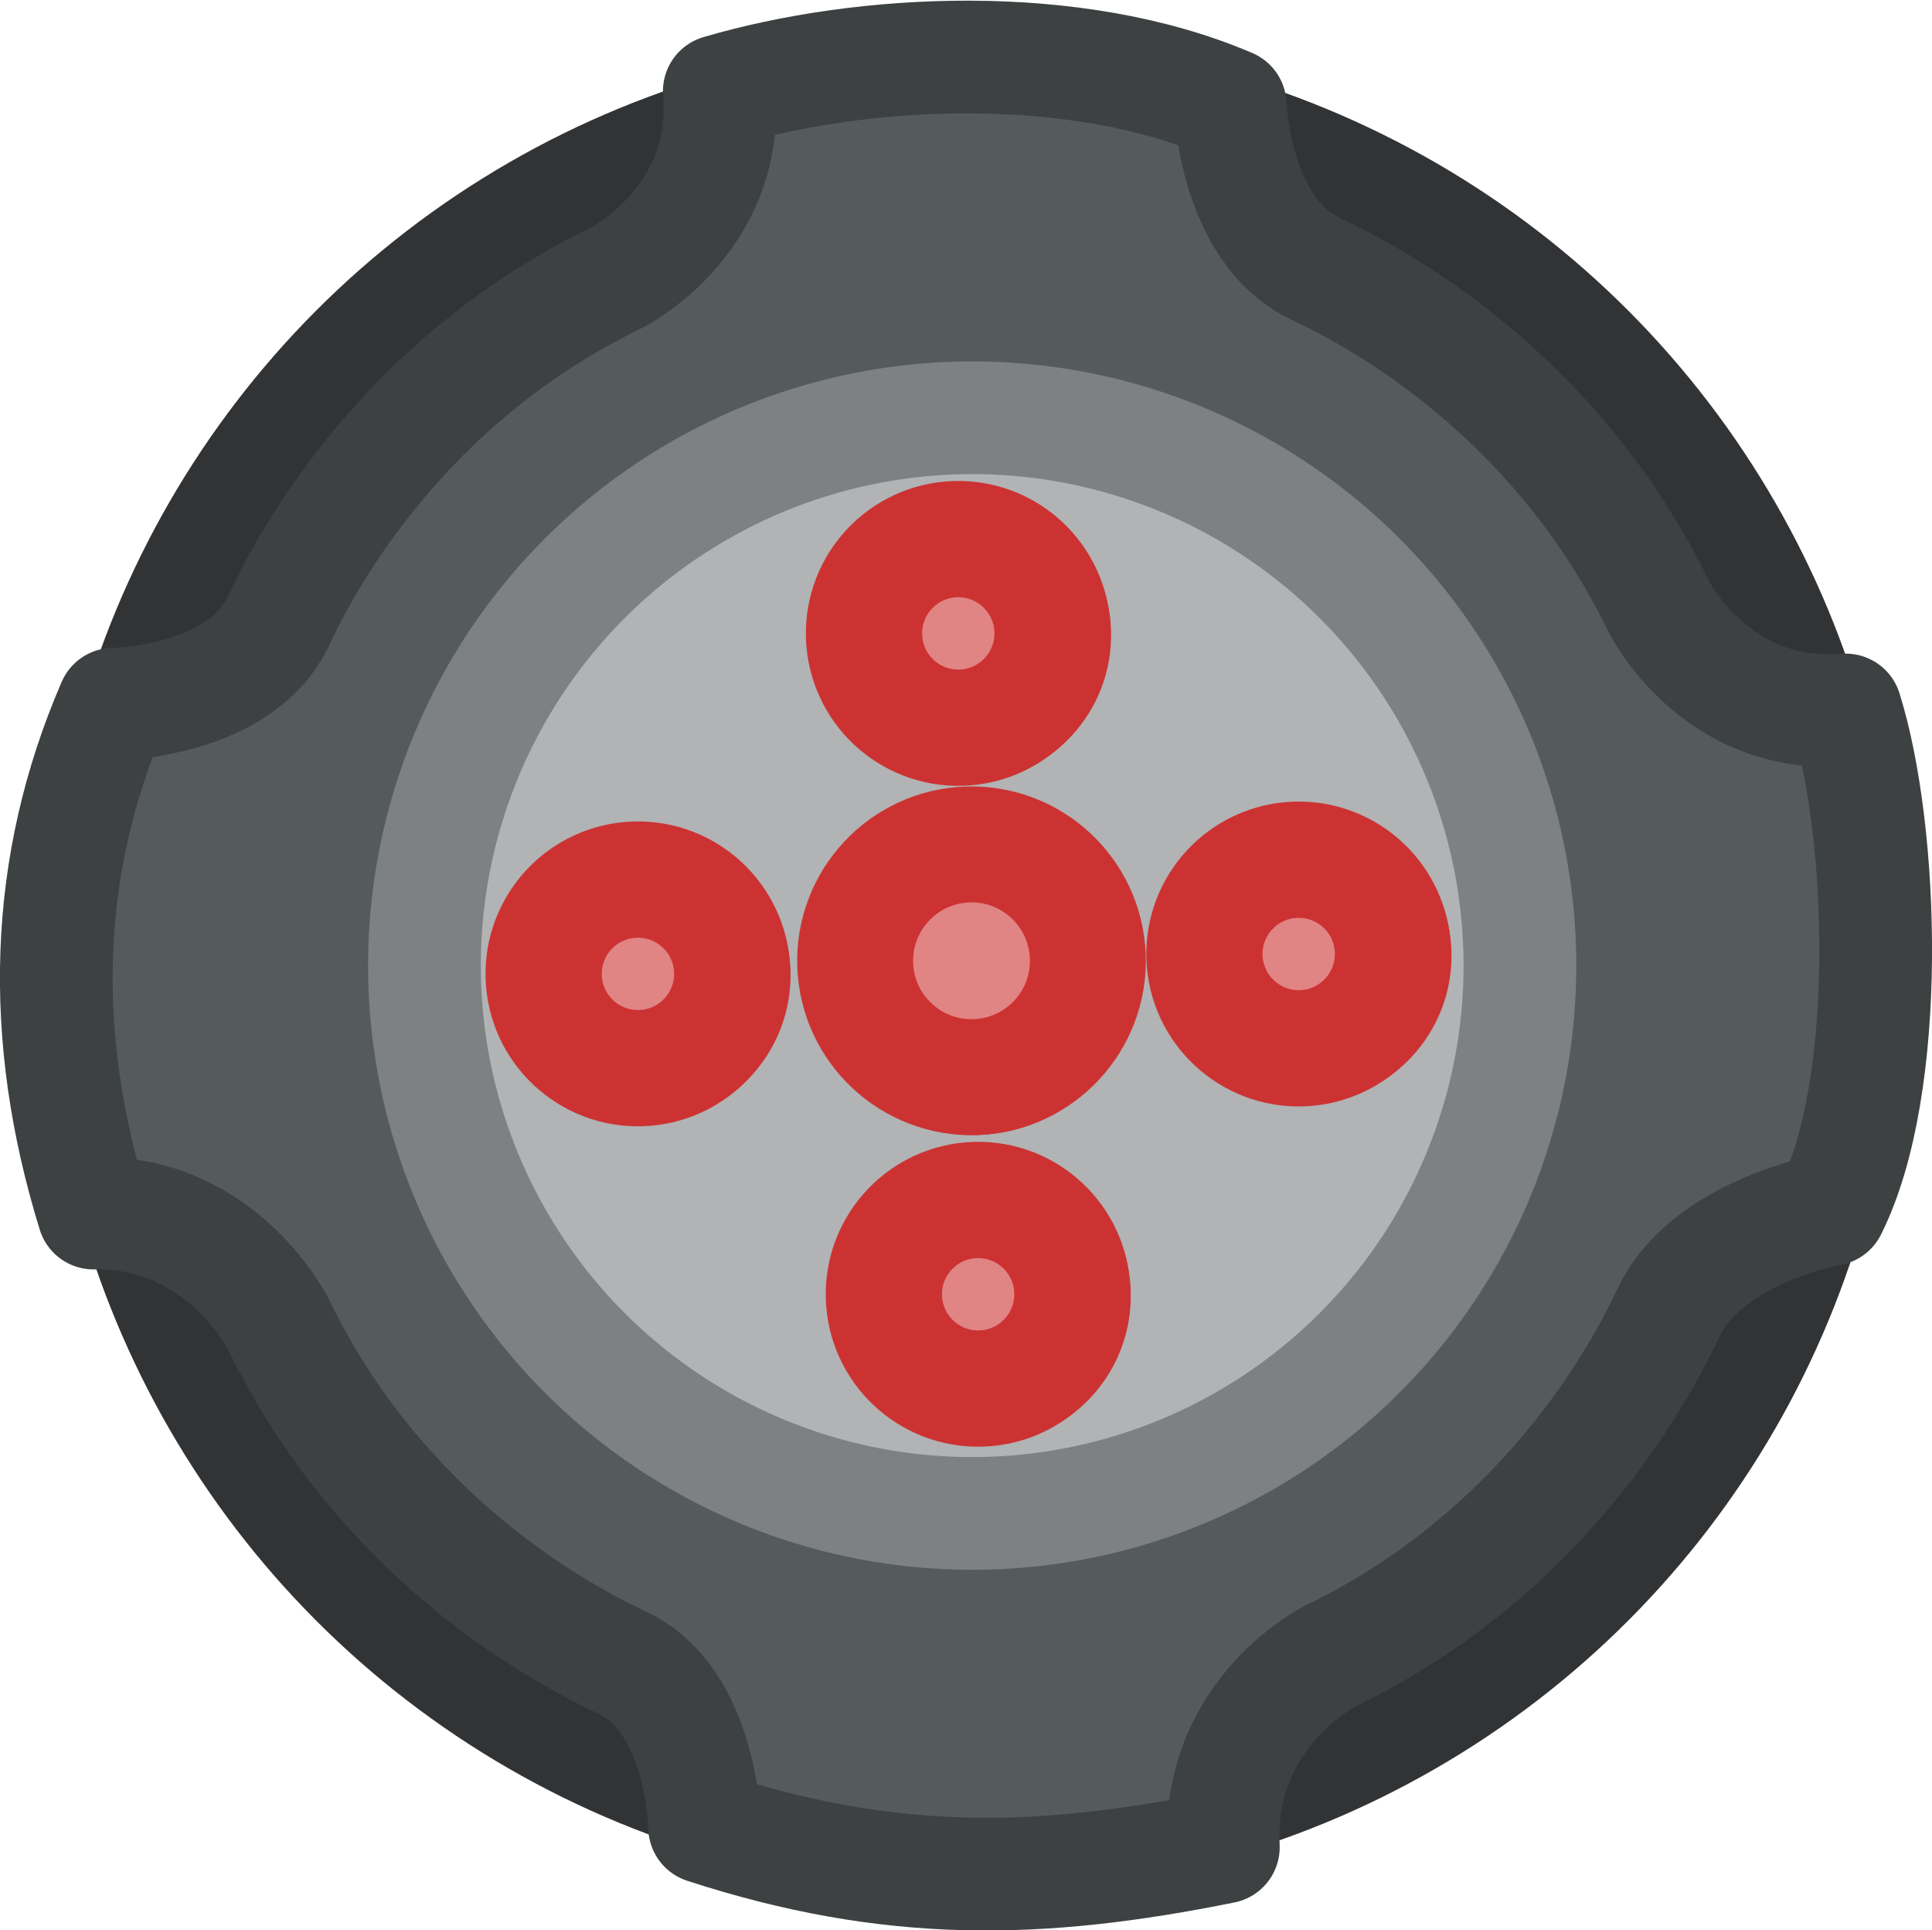 <?xml version="1.0" encoding="UTF-8" standalone="no"?>
<!-- Created with Inkscape (http://www.inkscape.org/) -->

<svg
   width="34.274"
   height="34.238"
   viewBox="0 0 9.068 9.059"
   version="1.1"
   id="svg1"
   xml:space="preserve"
   sodipodi:docname="proj_strobe.svg"
   inkscape:version="1.3 (0e150ed6c4, 2023-07-21)"
   xmlns:inkscape="http://www.inkscape.org/namespaces/inkscape"
   xmlns:sodipodi="http://sodipodi.sourceforge.net/DTD/sodipodi-0.dtd"
   xmlns="http://www.w3.org/2000/svg"
   xmlns:svg="http://www.w3.org/2000/svg"><sodipodi:namedview
     id="namedview1"
     pagecolor="#ffffff"
     bordercolor="#000000"
     borderopacity="0.25"
     inkscape:showpageshadow="2"
     inkscape:pageopacity="0.0"
     inkscape:pagecheckerboard="0"
     inkscape:deskcolor="#d1d1d1"
     inkscape:document-units="mm"
     inkscape:zoom="2"
     inkscape:cx="75.5"
     inkscape:cy="10.25"
     inkscape:window-width="1920"
     inkscape:window-height="991"
     inkscape:window-x="-9"
     inkscape:window-y="-9"
     inkscape:window-maximized="1"
     inkscape:current-layer="layer1"
     showgrid="false"
     showguides="true" /><defs
     id="defs1"><filter
       inkscape:collect="always"
       style="color-interpolation-filters:sRGB"
       id="filter41"
       x="-0.549"
       y="-0.549"
       width="2.098"
       height="2.098"><feGaussianBlur
         inkscape:collect="always"
         stdDeviation="0.133"
         id="feGaussianBlur41" /></filter><filter
       inkscape:collect="always"
       style="color-interpolation-filters:sRGB"
       id="filter40"
       x="-0.433"
       y="-0.433"
       width="1.866"
       height="1.866"><feGaussianBlur
         inkscape:collect="always"
         stdDeviation="0.045"
         id="feGaussianBlur40" /></filter><filter
       inkscape:collect="always"
       style="color-interpolation-filters:sRGB"
       id="filter39"
       x="-0.433"
       y="-0.433"
       width="1.866"
       height="1.866"><feGaussianBlur
         inkscape:collect="always"
         stdDeviation="0.045"
         id="feGaussianBlur39" /></filter><filter
       inkscape:collect="always"
       style="color-interpolation-filters:sRGB"
       id="filter38"
       x="-0.433"
       y="-0.433"
       width="1.866"
       height="1.866"><feGaussianBlur
         inkscape:collect="always"
         stdDeviation="0.045"
         id="feGaussianBlur38" /></filter><filter
       inkscape:collect="always"
       style="color-interpolation-filters:sRGB"
       id="filter37"
       x="-0.433"
       y="-0.433"
       width="1.866"
       height="1.866"><feGaussianBlur
         inkscape:collect="always"
         stdDeviation="0.045"
         id="feGaussianBlur37" /></filter></defs><g
     inkscape:label="Layer 1"
     inkscape:groupmode="layer"
     id="layer1"
     transform="translate(3.53,19.096)"><circle
       style="fill:#9090d5;stroke:#313335;stroke-width:1.058;stroke-linecap:round;stroke-linejoin:round;stroke-miterlimit:5;stroke-dasharray:none;stroke-opacity:1"
       id="circle26"
       cx="1.507"
       cy="-14.523"
       r="3.822"
       transform="rotate(-1.867)" /><path
       style="fill:#555b5d;fill-opacity:1;stroke:#3d4142;stroke-width:0.529;stroke-linecap:round;stroke-linejoin:round;stroke-miterlimit:5;stroke-dasharray:none;stroke-opacity:1"
       d="m 4.301,-12.935 c -0.199,0.425 -0.673,1.166 -1.579,1.607 0,0 -0.54,0.262 -0.51,0.901 -0.862,0.174 -1.559,0.191 -2.435,-0.094 0,0 -0.007,-0.595 -0.39,-0.774 -0.425,-0.199 -1.166,-0.673 -1.607,-1.579 0,0 -0.262,-0.54 -0.871,-0.529 -0.258,-0.835 -0.234,-1.632 0.093,-2.388 0,0 0.595,-0.007 0.774,-0.39 0.199,-0.425 0.673,-1.166 1.579,-1.607 0,0 0.54,-0.262 0.491,-0.88 0.67,-0.197 1.66,-0.252 2.398,0.064 0,0 0.02,0.591 0.402,0.77 0.425,0.199 1.166,0.673 1.607,1.579 0,0 0.262,0.54 0.88,0.491 0.179,0.568 0.22,1.765 -0.071,2.344 0,0 -0.582,0.103 -0.761,0.486 z"
       id="path26"
       sodipodi:nodetypes="sccsccsccccsccccs"
       inkscape:transform-center-x="-2.5258732"
       inkscape:transform-center-y="2.6727031" /><circle
       style="fill:#b1b3b4;fill-opacity:1;stroke:#7d8182;stroke-width:0.529;stroke-linecap:round;stroke-linejoin:round;stroke-miterlimit:5;stroke-dasharray:none;stroke-opacity:1"
       id="circle27"
       cx="1.507"
       cy="-14.523"
       r="2.571"
       inkscape:transform-center-x="-0.082530119"
       inkscape:transform-center-y="-0.0096126767"
       transform="rotate(-1.867)" /><circle
       style="fill:#e18484;fill-opacity:1;stroke:#cd3232;stroke-width:0.529;stroke-linecap:round;stroke-linejoin:round;stroke-miterlimit:5;stroke-dasharray:none;stroke-opacity:1"
       id="circle28"
       cx="1.507"
       cy="-14.523"
       inkscape:transform-center-x="0.0053157282"
       inkscape:transform-center-y="-0.021326575"
       r="0.531"
       transform="rotate(-1.867)" /><circle
       style="fill:#e18484;fill-opacity:1;stroke:#cd3232;stroke-width:0.529;stroke-linecap:round;stroke-linejoin:round;stroke-miterlimit:5;stroke-dasharray:none;stroke-opacity:1"
       id="circle29"
       cx="1.507"
       cy="-12.97"
       inkscape:transform-center-x="-0.045947652"
       inkscape:transform-center-y="1.551355"
       r="0.429"
       transform="rotate(-1.867)" /><circle
       style="fill:#e18484;fill-opacity:1;stroke:#cd3232;stroke-width:0.529;stroke-linecap:round;stroke-linejoin:round;stroke-miterlimit:5;stroke-dasharray:none;stroke-opacity:1"
       id="circle30"
       cx="-14.527"
       cy="0.04"
       inkscape:transform-center-x="1.5513551"
       inkscape:transform-center-y="0.045949018"
       r="0.429"
       transform="rotate(88.133)" /><circle
       style="fill:#e18484;fill-opacity:1;stroke:#cd3232;stroke-width:0.529;stroke-linecap:round;stroke-linejoin:round;stroke-miterlimit:5;stroke-dasharray:none;stroke-opacity:1"
       id="circle31"
       cx="-1.516"
       cy="16.074"
       inkscape:transform-center-x="0.045950745"
       inkscape:transform-center-y="-1.5513519"
       r="0.429"
       transform="rotate(178.133)" /><circle
       style="fill:#e18484;fill-opacity:1;stroke:#cd3232;stroke-width:0.529;stroke-linecap:round;stroke-linejoin:round;stroke-miterlimit:5;stroke-dasharray:none;stroke-opacity:1"
       id="circle32"
       cx="14.518"
       cy="3.064"
       inkscape:transform-center-x="-1.5513546"
       inkscape:transform-center-y="-0.045947162"
       r="0.429"
       transform="rotate(-91.867)" /><circle
       style="fill:#e18484;fill-opacity:1;stroke:#cd3232;stroke-width:0.529;stroke-linecap:round;stroke-linejoin:round;stroke-miterlimit:5;stroke-dasharray:none;stroke-opacity:1;filter:url(#filter41)"
       id="circle33"
       cx="40.128"
       cy="-17.698"
       inkscape:transform-center-x="0.0054648747"
       inkscape:transform-center-y="-0.021933081"
       r="0.531"
       transform="matrix(1.028,-0.034,0.034,1.028,-39.62,4.971)" /><circle
       style="fill:#e18484;fill-opacity:1;stroke:#cd3232;stroke-width:0.529;stroke-linecap:round;stroke-linejoin:round;stroke-miterlimit:5;stroke-dasharray:none;stroke-opacity:1;filter:url(#filter40)"
       id="circle34"
       cx="40.128"
       cy="-16.146"
       inkscape:transform-center-x="-0.047416897"
       inkscape:transform-center-y="1.6009389"
       r="0.429"
       transform="matrix(1.031,-0.034,0.034,1.031,-39.762,4.989)" /><circle
       style="fill:#e18484;fill-opacity:1;stroke:#cd3232;stroke-width:0.529;stroke-linecap:round;stroke-linejoin:round;stroke-miterlimit:5;stroke-dasharray:none;stroke-opacity:1;filter:url(#filter39)"
       id="circle35"
       cx="-17.702"
       cy="-38.581"
       inkscape:transform-center-x="1.600938"
       inkscape:transform-center-y="0.047417335"
       r="0.429"
       transform="matrix(0.034,1.031,-1.031,0.034,-39.711,5.037)" /><circle
       style="fill:#e18484;fill-opacity:1;stroke:#cd3232;stroke-width:0.529;stroke-linecap:round;stroke-linejoin:round;stroke-miterlimit:5;stroke-dasharray:none;stroke-opacity:1;filter:url(#filter38)"
       id="circle36"
       cx="-40.137"
       cy="19.25"
       inkscape:transform-center-x="0.047419863"
       inkscape:transform-center-y="-1.6009356"
       r="0.429"
       transform="matrix(-1.031,0.034,-0.034,-1.031,-39.759,5.088)" /><circle
       style="fill:#e18484;fill-opacity:1;stroke:#cd3232;stroke-width:0.529;stroke-linecap:round;stroke-linejoin:round;stroke-miterlimit:5;stroke-dasharray:none;stroke-opacity:1;filter:url(#filter37)"
       id="circle37"
       cx="17.693"
       cy="41.685"
       inkscape:transform-center-x="-1.6009395"
       inkscape:transform-center-y="-0.047415987"
       r="0.429"
       transform="matrix(-0.034,-1.031,1.031,-0.034,-39.81,5.04)" /></g></svg>
